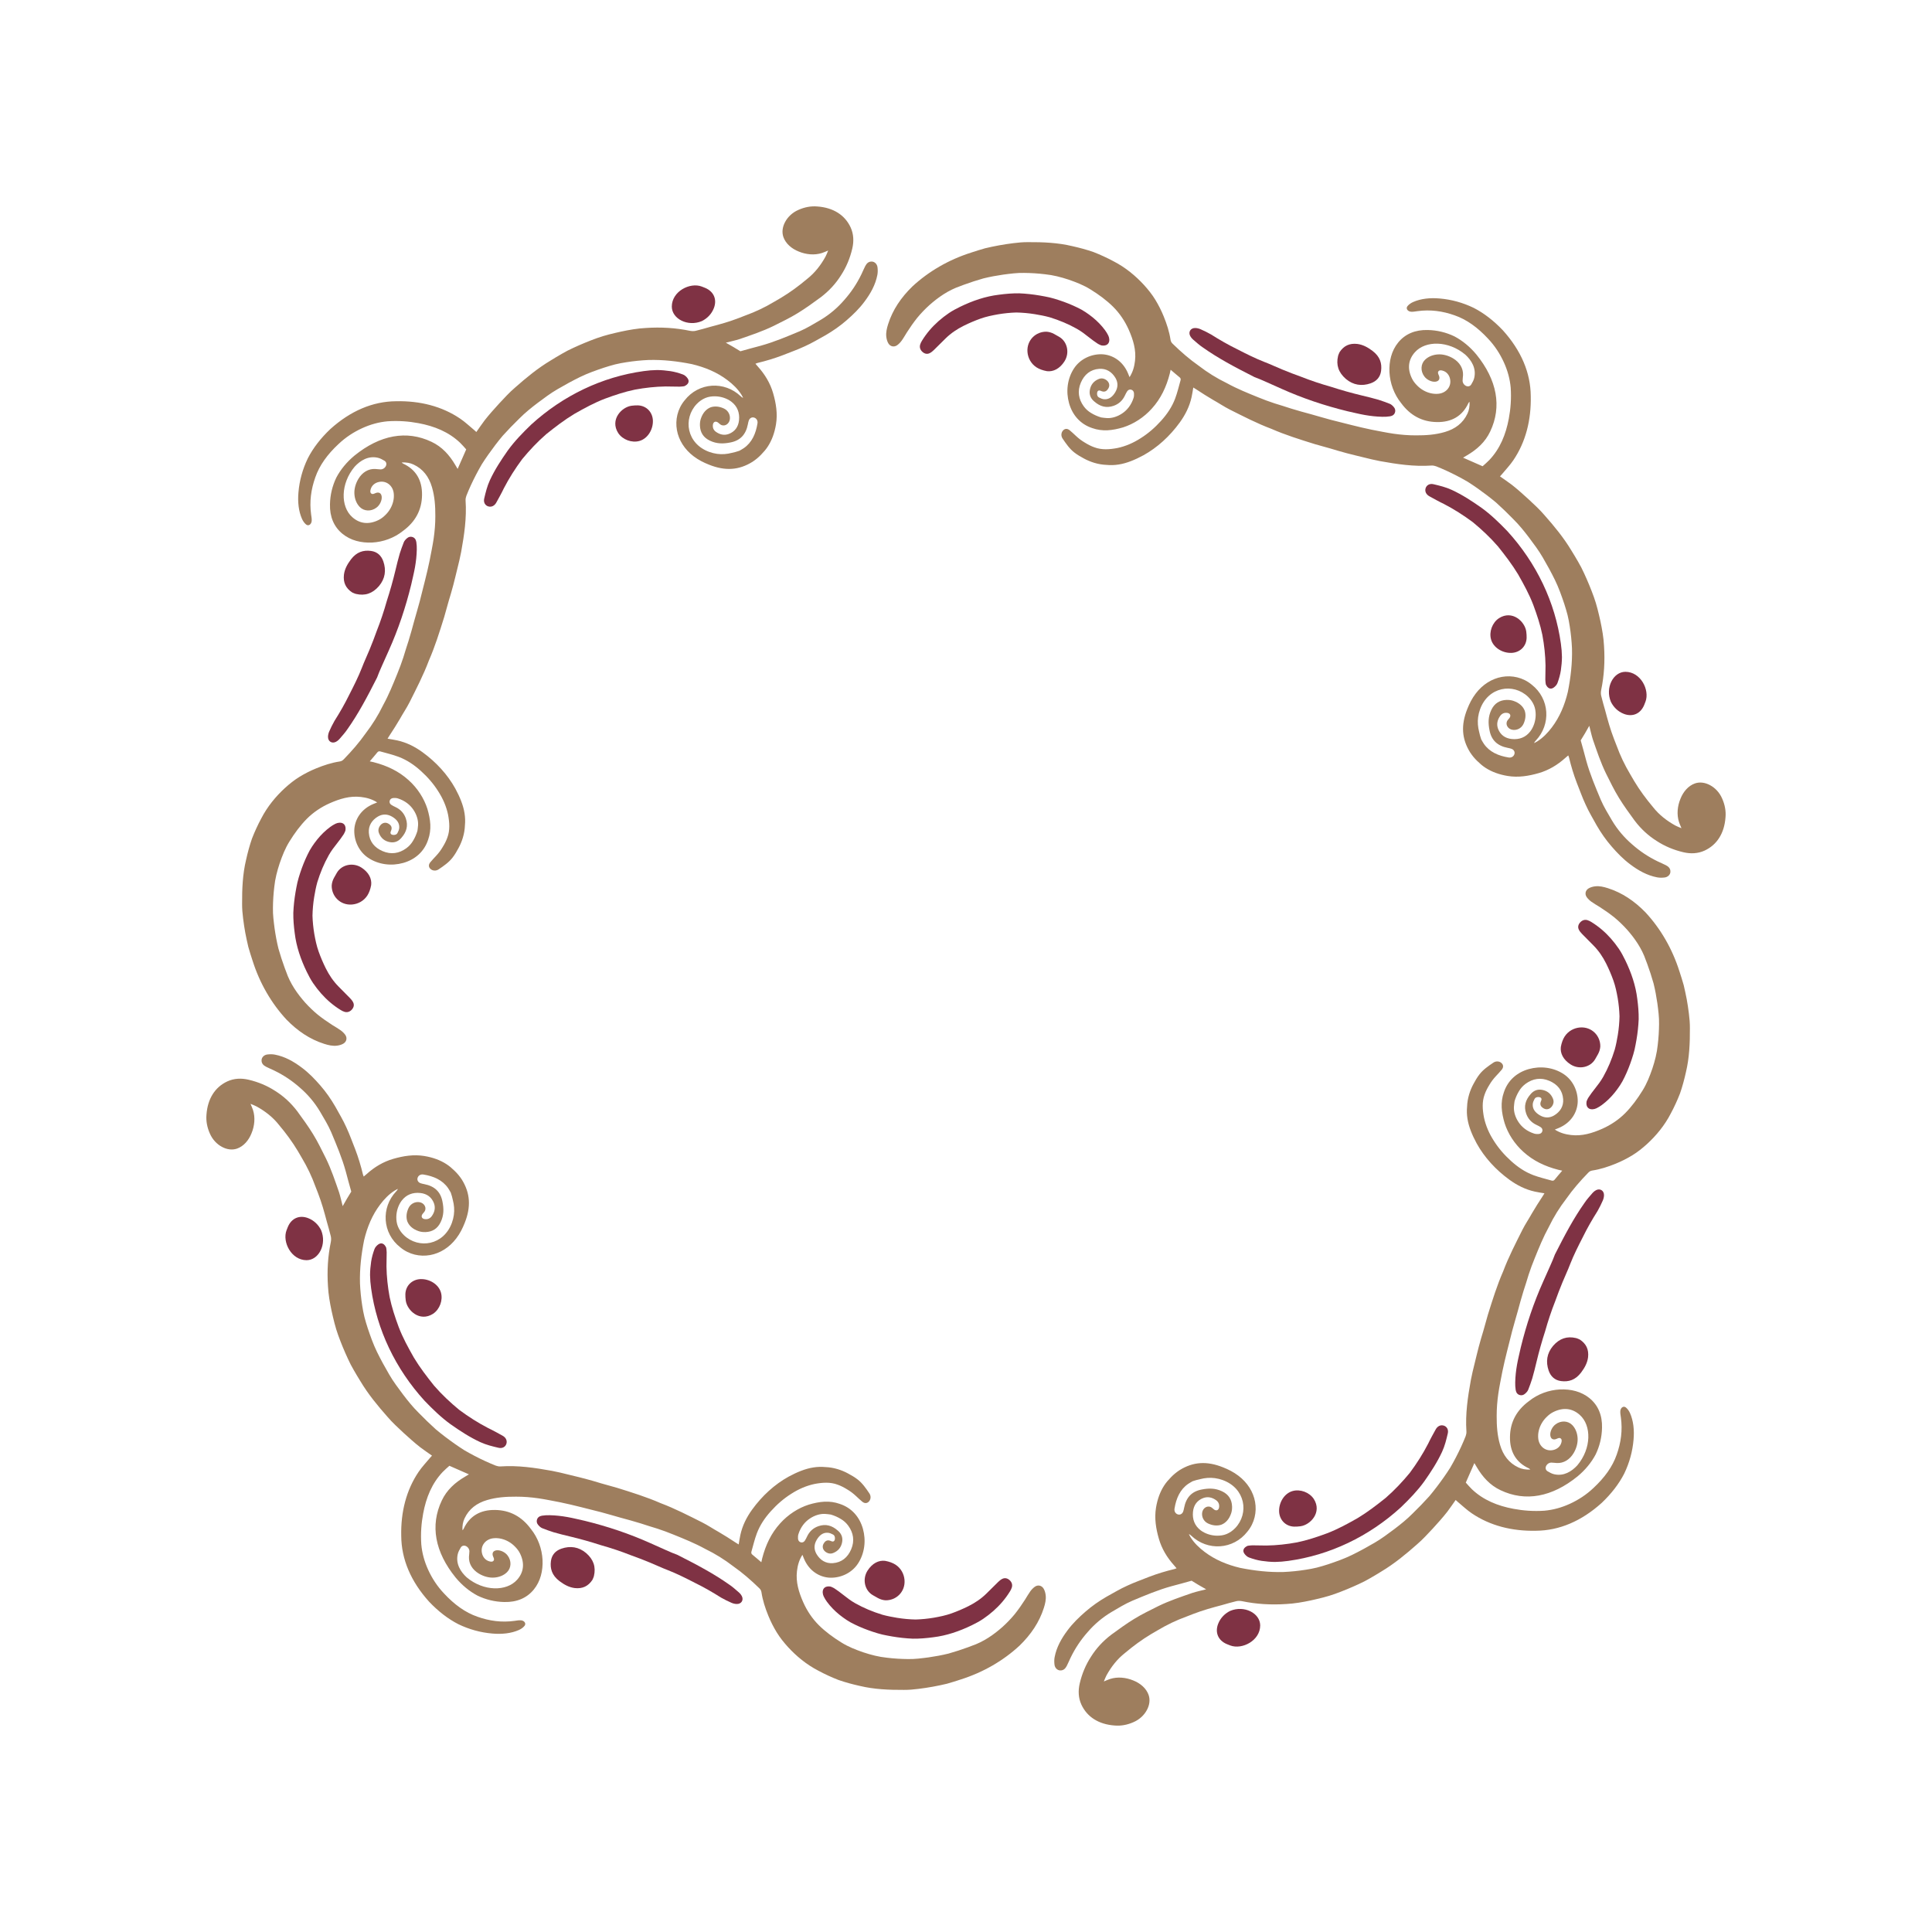 <?xml version="1.0" encoding="iso-8859-1"?>
<!-- Generator: Adobe Illustrator 21.1.0, SVG Export Plug-In . SVG Version: 6.00 Build 0)  -->
<svg version="1.1" id="Calque_1" xmlns="http://www.w3.org/2000/svg" xmlns:xlink="http://www.w3.org/1999/xlink" x="0px" y="0px"
	 width="432px" height="432px" viewBox="0 0 432 432" enable-background="new 0 0 432 432" xml:space="preserve">
<g>
	<path fill="#9E7E5E" d="M376.479,220.28c-0.293-1.035-0.611-2.058-0.948-3.069c-1.602-5.06-4.213-9.556-7.593-13.198
		c-2.461-2.529-5.228-4.408-8.431-5.42c-0.913-0.289-1.844-0.516-2.807-0.409c-0.499,0.055-1.031,0.198-1.463,0.449
		c-0.753,0.438-0.926,1.302-0.426,1.993c0.278,0.384,0.644,0.729,1.034,1.01c0.582,0.421,1.222,0.77,1.836,1.161
		c1.122,0.716,2.213,1.481,3.257,2.312c1.005,0.833,1.947,1.733,2.831,2.712c1.737,1.958,3.343,4.234,4.258,6.932l0.293,0.767
		c0.523,1.43,0.999,2.885,1.417,4.364c0.37,1.477,0.639,2.977,0.86,4.497c0.193,1.518,0.411,3.063,0.372,4.611
		c-0.013,1.549-0.109,3.113-0.299,4.685c-0.182,1.818-0.64,3.577-1.204,5.279c-0.587,1.698-1.229,3.349-2.188,4.885
		c-1.16,1.88-2.429,3.596-3.875,5.059c-1.453,1.462-3.21,2.64-5.131,3.495c-2.257,0.993-4.518,1.689-6.974,1.4
		c-1.252-0.146-2.457-0.462-3.637-1.218c0.337-0.137,0.586-0.239,0.836-0.34c2.757-1.138,4.199-3.473,4.285-5.869
		c0.059-2.408-1.071-4.807-3.095-6.167c-1.155-0.784-2.507-1.258-3.847-1.438c-1.341-0.181-2.701-0.076-3.992,0.283
		c-2.586,0.726-4.698,2.465-5.592,5.235c-0.378,1.065-0.527,2.195-0.476,3.356c0.058,1.162,0.312,2.353,0.657,3.508
		c0.739,2.32,2.189,4.608,4.185,6.401c2.215,2.021,4.876,3.268,7.811,4.018c0.27,0.061,0.539,0.121,0.884,0.199
		c-0.612,0.723-1.171,1.355-1.695,2.008c-0.197,0.246-0.426,0.275-0.682,0.203c-1.367-0.387-2.759-0.712-4.085-1.211
		c-1.859-0.7-3.481-1.81-4.936-3.121c-1.587-1.427-2.87-2.933-3.893-4.555c-1.058-1.634-1.813-3.368-2.21-5.227
		c-0.33-1.759-0.466-3.493,0.155-5.148c0.266-0.76,0.644-1.469,1.065-2.15c0.4-0.686,0.889-1.334,1.464-1.951
		c0.435-0.467,0.883-0.932,1.289-1.429c0.441-0.54,0.386-1.113-0.092-1.517c-0.468-0.397-1.192-0.452-1.769-0.064
		c-1.167,0.786-2.298,1.573-3.104,2.614c-0.548,0.691-0.952,1.423-1.357,2.165c-0.405,0.742-0.723,1.514-0.965,2.316
		c-0.277,0.919-0.428,1.832-0.462,2.746c-0.088,0.899-0.057,1.8,0.087,2.707c0.28,1.812,1.059,3.671,2.065,5.532
		c1.73,3.113,4.246,5.886,7.353,8.137c1.698,1.227,3.559,2.17,5.649,2.627c0.676,0.148,1.364,0.248,2.147,0.383
		c-0.175,0.282-0.317,0.51-0.459,0.739c-0.803,1.218-1.58,2.441-2.308,3.685c-0.698,1.257-1.517,2.46-2.168,3.746
		c-1.538,3.074-3.096,6.08-4.297,9.277c-1.362,3.107-2.388,6.404-3.431,9.747c-0.336,1.196-0.673,2.392-1.01,3.592
		c-0.364,1.18-0.709,2.374-1.031,3.585c-0.331,1.203-0.597,2.456-0.909,3.67c-0.313,1.213-0.596,2.447-0.843,3.705
		c-0.69,3.838-1.258,7.557-0.991,11.536c0.021,0.335-0.061,0.707-0.178,1.037c-0.635,1.602-1.365,3.173-2.17,4.72
		c-0.403,0.773-0.826,1.54-1.267,2.299c-0.464,0.736-0.954,1.457-1.456,2.175c-1.01,1.432-2.078,2.845-3.22,4.21
		c-1.186,1.315-2.43,2.601-3.722,3.857c-1.269,1.282-2.669,2.411-4.102,3.498c-1.444,1.072-2.876,2.164-4.439,3.066
		c-1.667,0.977-3.356,1.898-5.069,2.738c-1.716,0.836-3.532,1.474-5.327,2.076c-0.826,0.268-1.65,0.51-2.472,0.726
		c-0.823,0.213-1.675,0.348-2.505,0.487c-1.669,0.264-3.324,0.43-4.958,0.504c-3.296,0.096-6.574-0.296-9.705-0.922
		c-2.95-0.699-5.64-1.82-7.961-3.581c-1.209-0.912-2.302-1.95-3.138-3.269c-0.139-0.219-0.251-0.455-0.376-0.684
		c0.257,0.073,0.405,0.209,0.55,0.348c3.627,3.451,9.38,3.134,12.533-0.914c1.627-1.959,2.122-4.418,1.724-6.651
		c-0.398-2.245-1.713-4.333-3.727-5.855c-1.086-0.825-2.225-1.4-3.45-1.883c-3.624-1.451-6.695-1.236-9.699,0.631
		c-0.716,0.468-1.358,0.998-1.929,1.592c-0.573,0.588-1.099,1.179-1.54,1.873c-0.888,1.371-1.492,3.015-1.81,4.94
		c-0.385,2.361-0.018,4.653,0.64,6.937c0.644,2.248,1.854,4.233,3.394,5.94c0.173,0.203,0.348,0.408,0.565,0.663
		c-0.226,0.084-0.342,0.138-0.464,0.17c-1.922,0.461-3.801,1.026-5.649,1.732c-1.639,0.657-3.284,1.231-4.872,1.972
		c-1.597,0.706-3.126,1.639-4.673,2.487c-1.674,0.971-3.254,2.07-4.712,3.341c-1.458,1.268-2.819,2.573-4.011,4.178
		c-1.358,1.804-2.456,3.759-2.882,5.978c-0.107,0.556-0.1,1.144-0.032,1.7c0.09,0.73,0.635,1.248,1.239,1.282
		c0.8,0.044,1.21-0.45,1.507-1.019c0.311-0.595,0.555-1.214,0.847-1.813c1.041-2.152,2.311-4.033,3.822-5.739
		c1.504-1.747,3.26-3.251,5.322-4.483c1.518-0.885,3.035-1.829,4.654-2.523c2.881-1.205,5.74-2.417,8.747-3.247
		c1.494-0.377,2.968-0.809,4.52-1.234c0.477,0.291,1.014,0.618,1.549,0.944c0.529,0.302,1.056,0.604,1.706,0.976
		c-1.155,0.298-2.139,0.502-3.089,0.807c-2.566,0.89-5.12,1.738-7.581,2.935c-1.859,0.938-3.693,1.806-5.439,2.887
		c-1.75,1.071-3.431,2.298-5.098,3.516c-1.882,1.426-3.384,3.077-4.547,4.928c-1.17,1.803-2.006,3.783-2.518,5.972
		c-0.378,1.612-0.318,3.242,0.374,4.743c1.275,2.756,3.869,4.411,7.432,4.668c1.455,0.126,2.872-0.157,4.212-0.751
		c1.354-0.578,2.394-1.584,2.993-2.701c0.602-1.109,0.767-2.318,0.39-3.389c-0.52-1.473-1.849-2.615-3.443-3.239
		c-1.606-0.664-3.492-0.869-5.191-0.321c-0.41,0.131-0.8,0.319-1.376,0.551c0.24-0.551,0.381-0.977,0.599-1.371
		c1.058-1.909,2.382-3.627,4.133-5.002c1.858-1.562,3.778-2.978,5.797-4.188c1.016-0.585,2.032-1.204,3.078-1.771
		c1.047-0.563,2.122-1.076,3.232-1.538c2.092-0.816,4.154-1.667,6.296-2.298c1.065-0.331,2.153-0.602,3.231-0.898
		c1.07-0.317,2.152-0.609,3.243-0.883c0.412-0.103,0.888-0.082,1.303-0.002c3.217,0.669,6.447,0.855,9.844,0.635
		c1.884-0.096,3.705-0.419,5.535-0.807c1.819-0.406,3.676-0.834,5.445-1.477c1.77-0.641,3.529-1.368,5.269-2.174
		c0.878-0.39,1.728-0.837,2.558-1.325c0.836-0.478,1.667-0.975,2.492-1.49c2.889-1.729,5.482-3.864,7.974-6.07
		c1.266-1.079,2.389-2.324,3.525-3.534c1.118-1.232,2.231-2.454,3.25-3.762c0.638-0.842,1.224-1.717,1.865-2.624
		c0.186,0.168,0.329,0.308,0.483,0.436c1.036,0.86,2.013,1.797,3.132,2.553c4.081,2.763,8.979,4.008,14.337,3.891
		c5.221-0.033,10.196-2.159,14.715-6.24c2.108-2.005,3.822-4.186,5.028-6.548c1.155-2.402,1.858-4.942,2.082-7.574
		c0.188-2.103-0.015-4.194-0.791-5.944c-0.218-0.486-0.534-0.944-0.923-1.259c-0.525-0.423-1.189,0.022-1.247,0.812
		c-0.035,0.474,0.064,0.934,0.125,1.394c0.403,2.9,0.028,5.643-0.931,8.337c-0.937,2.71-2.734,5.165-5.181,7.443
		c-1.621,1.544-3.433,2.701-5.286,3.55c-1.853,0.849-3.762,1.374-5.714,1.547c-2.393,0.161-4.685-0.007-6.89-0.419
		c-3.583-0.667-6.765-1.968-9.3-4.377c-0.499-0.474-0.937-1.013-1.373-1.489c0.659-1.501,1.264-2.878,1.917-4.364
		c0.213,0.357,0.369,0.619,0.525,0.881c1.299,2.219,2.966,4.078,5.336,5.188c5.558,2.637,11.501,1.54,17.233-3.114
		c1.715-1.432,3.076-3.086,4.029-4.892c0.893-1.854,1.377-3.862,1.422-5.953c0.071-2.794-0.865-5.045-2.796-6.621
		c-1.824-1.49-4.178-2.068-6.638-1.953c-2.447,0.131-4.922,1.005-6.934,2.631c-2.735,2.021-4.171,4.677-4.214,7.964
		c-0.063,3.316,1.358,5.745,4.262,7.07c0.076,0.034,0.128,0.11,0.276,0.242c-1.037,0.051-1.875-0.106-2.638-0.461
		c-2.147-0.998-3.448-2.754-4.121-5.058c-0.623-2.11-0.764-4.253-0.754-6.48c-0.003-1.692,0.134-3.353,0.369-4.989
		c0.238-1.633,0.582-3.235,0.894-4.885c0.64-3.118,1.461-6.096,2.208-9.125c0.385-1.505,0.854-2.956,1.254-4.448
		c0.394-1.496,0.815-2.974,1.26-4.436c0.2-0.621,0.398-1.239,0.596-1.854c0.181-0.627,0.373-1.247,0.574-1.861
		c0.403-1.228,0.847-2.432,1.335-3.616c0.96-2.375,1.921-4.754,3.171-7.033c1.1-2.271,2.409-4.365,3.929-6.34
		c1.412-2.017,3.057-3.909,4.853-5.755c0.258-0.285,0.541-0.459,0.924-0.517c1.798-0.271,3.54-0.836,5.266-1.542
		c1.291-0.527,2.53-1.154,3.717-1.879c1.182-0.726,2.235-1.573,3.27-2.508c2.043-1.876,3.921-4.133,5.308-6.822
		c0.783-1.457,1.47-2.959,2.068-4.495c0.535-1.547,0.962-3.131,1.317-4.736c0.773-3.204,0.91-6.537,0.891-9.876
		c0.007-1.094-0.088-2.182-0.227-3.262c-0.131-1.079-0.295-2.147-0.487-3.205C376.945,222.359,376.727,221.314,376.479,220.28z
		 M344.325,249.39c-0.996-0.584-1.672-1.372-1.6-2.49c0.026-0.407,0.214-0.816,0.41-1.188c0.167-0.315,0.533-0.431,0.924-0.405
		c0.551,0.036,0.758,0.362,0.543,0.833c-0.349,0.765-0.168,1.287,0.584,1.712c0.626,0.354,1.349,0.178,1.815-0.449
		c0.39-0.539,0.502-1.128,0.24-1.747c-0.444-1.086-1.265-1.767-2.461-1.969c-1.11-0.188-1.954,0.258-2.572,1.017
		c-1.099,1.259-1.514,2.655-0.956,4.282c0.387,1.134,1.154,2.014,2.338,2.56c0.305,0.14,0.607,0.295,0.888,0.476
		c0.33,0.213,0.481,0.537,0.397,0.895c-0.094,0.393-0.419,0.618-0.834,0.645c-0.328,0.021-0.683,0.01-0.993-0.087
		c-1.61-0.507-2.753-1.451-3.472-2.524c-0.737-1.08-1.112-2.308-1.063-3.404c0.02-0.505,0.11-1.003,0.148-1.327
		c0.242-0.82,0.574-1.549,0.968-2.204c0.382-0.657,0.88-1.227,1.546-1.708c1.561-1.127,3.358-1.447,5.269-0.628
		c1.809,0.775,2.938,2.128,3.083,4.089c0.118,1.594-0.671,2.849-2.052,3.661C346.451,250.023,345.377,250.006,344.325,249.39z
		 M264.56,337.991c-0.212,0.551-0.718,0.797-1.214,0.627c-0.51-0.175-0.817-0.672-0.722-1.287c0.375-2.299,1.235-4.279,3.063-5.538
		c0.339-0.232,0.705-0.421,0.985-0.586c0.56-0.194,1.117-0.35,1.676-0.464c0.545-0.142,1.093-0.238,1.646-0.278
		c1.107-0.081,2.24,0.06,3.435,0.493c2.486,0.912,3.973,2.725,4.449,4.791c0.471,2.042-0.115,4.288-1.663,5.912
		c-0.587,0.617-1.25,1.059-1.939,1.351c-0.691,0.288-1.432,0.374-2.137,0.373c-1.419-0.016-2.746-0.503-3.663-1.199
		c-1.35-1.024-1.894-2.471-1.721-4.153c0.158-1.527,0.956-2.541,2.265-3.057c1.013-0.377,1.979-0.185,2.899,0.468
		c0.541,0.384,0.776,0.949,0.67,1.62c-0.102,0.644-0.629,0.84-1.145,0.451c-0.259-0.198-0.504-0.47-0.791-0.573
		c-0.811-0.291-1.662,0.3-1.833,1.207c-0.184,0.984,0.309,2.024,1.275,2.49c0.966,0.465,2.041,0.613,2.993,0.29
		c0.934-0.362,1.75-1.179,2.207-2.56c0.156-0.47,0.215-1,0.2-1.502c-0.048-1.583-0.8-2.724-2.225-3.4
		c-1.549-0.745-3.031-0.713-4.567-0.407c-2.181,0.41-3.486,1.729-3.938,4.119C264.714,337.455,264.654,337.731,264.56,337.991z
		 M344.734,318.242c0.307-0.533,0.693-1.024,1.144-1.446c0.436-0.434,0.926-0.806,1.475-1.074c2.245-1.106,4.268-0.803,5.887,0.654
		c2.636,2.337,2.65,7.484-0.551,11.281c-1.273,1.382-3.029,2.461-5.143,1.994c-0.545-0.116-1.038-0.395-1.504-0.673
		c-0.456-0.272-0.536-0.769-0.306-1.228c0.22-0.422,0.645-0.709,1.163-0.709c0.41,0.002,0.808,0.077,1.217,0.095
		c1.519,0.067,2.878-0.75,3.763-2.238c0.632-1.076,0.945-2.251,0.875-3.369c-0.072-1.121-0.476-2.145-1.189-2.883
		c-0.968-0.998-2.566-1.049-3.733-0.162c-0.751,0.54-1.269,1.62-1.182,2.46c0.084,0.81,0.66,1.128,1.457,0.767
		c0.307-0.139,0.6-0.278,0.867-0.071c0.29,0.225,0.245,0.569,0.15,0.927c-0.224,0.848-0.91,1.466-1.853,1.667
		c-1.657,0.354-3.104-0.793-3.311-2.53C343.821,320.538,344.12,319.307,344.734,318.242z"/>
	<path fill="#9E7E5E" d="M231.374,354.811c-0.383,0.278-0.729,0.644-1.01,1.034c-0.421,0.582-0.77,1.222-1.161,1.836
		c-0.716,1.122-1.481,2.213-2.312,3.257c-0.833,1.005-1.733,1.947-2.712,2.831c-1.958,1.737-4.234,3.343-6.932,4.258l-0.767,0.293
		c-1.43,0.523-2.885,0.999-4.364,1.417c-1.477,0.37-2.977,0.639-4.497,0.86c-1.518,0.193-3.063,0.411-4.611,0.372
		c-1.549-0.013-3.113-0.109-4.686-0.299c-1.818-0.182-3.577-0.64-5.279-1.204c-1.698-0.587-3.349-1.229-4.885-2.188
		c-1.879-1.16-3.596-2.429-5.059-3.875c-1.462-1.453-2.64-3.21-3.495-5.131c-0.993-2.257-1.69-4.517-1.4-6.974
		c0.146-1.251,0.462-2.457,1.218-3.637c0.137,0.337,0.239,0.586,0.34,0.836c1.138,2.757,3.473,4.199,5.869,4.285
		c2.408,0.059,4.807-1.071,6.167-3.095c0.784-1.155,1.258-2.507,1.438-3.847c0.181-1.341,0.076-2.701-0.283-3.992
		c-0.726-2.586-2.465-4.698-5.235-5.592c-1.065-0.378-2.195-0.527-3.356-0.476c-1.162,0.058-2.353,0.312-3.508,0.657
		c-2.32,0.739-4.608,2.189-6.401,4.185c-2.021,2.215-3.268,4.876-4.018,7.811c-0.061,0.27-0.121,0.539-0.199,0.884
		c-0.723-0.612-1.355-1.171-2.008-1.695c-0.246-0.197-0.275-0.426-0.203-0.682c0.387-1.367,0.712-2.759,1.211-4.085
		c0.7-1.859,1.81-3.481,3.121-4.936c1.427-1.587,2.933-2.87,4.555-3.893c1.634-1.058,3.368-1.813,5.227-2.21
		c1.759-0.33,3.493-0.466,5.148,0.155c0.76,0.266,1.469,0.644,2.15,1.065c0.686,0.401,1.334,0.889,1.951,1.464
		c0.467,0.435,0.932,0.883,1.429,1.289c0.54,0.441,1.113,0.386,1.517-0.092c0.397-0.468,0.452-1.192,0.064-1.769
		c-0.786-1.167-1.573-2.298-2.614-3.104c-0.691-0.548-1.423-0.952-2.165-1.357c-0.742-0.405-1.514-0.723-2.316-0.965
		c-0.919-0.277-1.832-0.428-2.746-0.462c-0.899-0.088-1.8-0.057-2.707,0.087c-1.812,0.28-3.671,1.059-5.532,2.065
		c-3.113,1.73-5.885,4.246-8.137,7.353c-1.227,1.698-2.17,3.559-2.627,5.649c-0.148,0.676-0.248,1.364-0.383,2.147
		c-0.282-0.175-0.51-0.317-0.739-0.459c-1.218-0.803-2.441-1.58-3.685-2.308c-1.257-0.698-2.46-1.517-3.746-2.168
		c-3.074-1.538-6.08-3.096-9.277-4.297c-3.107-1.362-6.404-2.388-9.747-3.431c-1.196-0.336-2.392-0.673-3.592-1.01
		c-1.18-0.364-2.374-0.709-3.585-1.031c-1.203-0.331-2.456-0.597-3.67-0.909c-1.213-0.313-2.447-0.596-3.705-0.843
		c-3.838-0.69-7.557-1.258-11.536-0.991c-0.335,0.021-0.707-0.061-1.037-0.178c-1.602-0.635-3.173-1.365-4.72-2.171
		c-0.773-0.403-1.54-0.826-2.299-1.267c-0.736-0.464-1.457-0.954-2.175-1.456c-1.432-1.01-2.845-2.078-4.21-3.22
		c-1.315-1.186-2.601-2.43-3.857-3.722c-1.282-1.269-2.411-2.669-3.498-4.102c-1.072-1.444-2.164-2.876-3.066-4.439
		c-0.977-1.667-1.898-3.356-2.739-5.069c-0.835-1.716-1.474-3.532-2.076-5.327c-0.268-0.826-0.51-1.65-0.726-2.472
		c-0.213-0.823-0.348-1.675-0.487-2.505c-0.264-1.669-0.43-3.324-0.504-4.958c-0.096-3.296,0.296-6.574,0.922-9.705
		c0.699-2.95,1.82-5.64,3.581-7.961c0.912-1.209,1.95-2.302,3.269-3.138c0.219-0.139,0.455-0.251,0.684-0.376
		c-0.073,0.257-0.209,0.405-0.348,0.55c-3.451,3.627-3.134,9.38,0.914,12.533c1.959,1.627,4.418,2.122,6.651,1.724
		c2.245-0.399,4.333-1.713,5.855-3.727c0.826-1.085,1.4-2.225,1.883-3.45c1.451-3.624,1.236-6.695-0.631-9.699
		c-0.468-0.716-0.998-1.358-1.592-1.929c-0.588-0.573-1.179-1.099-1.873-1.54c-1.371-0.888-3.015-1.492-4.94-1.81
		c-2.361-0.385-4.653-0.018-6.937,0.64c-2.248,0.644-4.233,1.854-5.94,3.394c-0.203,0.173-0.408,0.348-0.663,0.565
		c-0.084-0.226-0.138-0.342-0.17-0.464c-0.461-1.922-1.026-3.801-1.732-5.649c-0.657-1.639-1.231-3.284-1.972-4.872
		c-0.706-1.597-1.639-3.126-2.487-4.673c-0.971-1.674-2.07-3.254-3.341-4.712c-1.268-1.458-2.572-2.819-4.178-4.012
		c-1.804-1.358-3.759-2.456-5.978-2.882c-0.556-0.107-1.144-0.1-1.7-0.032c-0.73,0.09-1.248,0.635-1.282,1.239
		c-0.044,0.8,0.45,1.21,1.019,1.507c0.595,0.311,1.214,0.555,1.813,0.847c2.152,1.041,4.033,2.311,5.739,3.822
		c1.747,1.504,3.251,3.26,4.483,5.322c0.885,1.518,1.829,3.035,2.523,4.654c1.205,2.881,2.417,5.74,3.247,8.747
		c0.377,1.494,0.809,2.968,1.234,4.52c-0.291,0.477-0.618,1.014-0.944,1.549c-0.302,0.529-0.604,1.056-0.975,1.706
		c-0.298-1.155-0.502-2.139-0.807-3.089c-0.89-2.566-1.738-5.12-2.936-7.581c-0.938-1.859-1.805-3.693-2.887-5.439
		c-1.071-1.75-2.298-3.431-3.516-5.098c-1.426-1.882-3.077-3.384-4.928-4.547c-1.803-1.17-3.783-2.006-5.972-2.518
		c-1.612-0.378-3.242-0.318-4.743,0.374c-2.756,1.275-4.411,3.869-4.668,7.432c-0.126,1.455,0.157,2.872,0.751,4.212
		c0.578,1.354,1.584,2.394,2.701,2.993c1.109,0.602,2.318,0.767,3.389,0.39c1.473-0.52,2.615-1.849,3.239-3.443
		c0.664-1.606,0.869-3.492,0.321-5.191c-0.131-0.41-0.319-0.8-0.551-1.376c0.551,0.24,0.977,0.381,1.371,0.599
		c1.909,1.058,3.627,2.382,5.002,4.133c1.562,1.859,2.978,3.778,4.188,5.797c0.585,1.015,1.204,2.032,1.771,3.078
		c0.563,1.047,1.076,2.122,1.538,3.232c0.816,2.092,1.667,4.154,2.298,6.296c0.331,1.065,0.602,2.153,0.898,3.231
		c0.317,1.07,0.609,2.152,0.883,3.243c0.103,0.412,0.082,0.888,0.002,1.303c-0.669,3.217-0.855,6.447-0.635,9.844
		c0.096,1.884,0.419,3.705,0.807,5.535c0.406,1.819,0.834,3.676,1.477,5.445c0.641,1.77,1.368,3.529,2.174,5.269
		c0.39,0.878,0.837,1.728,1.325,2.558c0.478,0.836,0.975,1.667,1.49,2.492c1.729,2.889,3.864,5.482,6.07,7.974
		c1.079,1.266,2.324,2.389,3.534,3.525c1.232,1.118,2.454,2.231,3.762,3.25c0.842,0.638,1.717,1.224,2.624,1.865
		c-0.168,0.186-0.308,0.329-0.436,0.483c-0.86,1.036-1.797,2.013-2.553,3.132c-2.763,4.081-4.008,8.979-3.891,14.337
		c0.033,5.221,2.159,10.196,6.24,14.715c2.005,2.108,4.186,3.822,6.548,5.028c2.402,1.155,4.942,1.858,7.574,2.082
		c2.103,0.188,4.194-0.015,5.944-0.791c0.486-0.218,0.944-0.534,1.259-0.923c0.423-0.525-0.022-1.189-0.812-1.247
		c-0.474-0.035-0.934,0.064-1.394,0.125c-2.9,0.403-5.643,0.028-8.337-0.931c-2.71-0.937-5.165-2.734-7.442-5.181
		c-1.544-1.621-2.701-3.433-3.55-5.286c-0.849-1.853-1.374-3.762-1.547-5.714c-0.161-2.393,0.007-4.685,0.419-6.89
		c0.667-3.583,1.968-6.765,4.377-9.3c0.474-0.499,1.013-0.937,1.489-1.373c1.501,0.659,2.878,1.264,4.364,1.917
		c-0.357,0.213-0.619,0.369-0.881,0.525c-2.219,1.299-4.078,2.967-5.188,5.336c-2.637,5.558-1.539,11.501,3.114,17.233
		c1.432,1.715,3.086,3.076,4.892,4.029c1.854,0.893,3.862,1.377,5.953,1.422c2.794,0.071,5.045-0.865,6.621-2.796
		c1.49-1.824,2.068-4.178,1.953-6.638c-0.131-2.447-1.005-4.922-2.631-6.934c-2.021-2.735-4.676-4.171-7.964-4.214
		c-3.316-0.063-5.745,1.358-7.07,4.262c-0.034,0.075-0.11,0.128-0.242,0.276c-0.051-1.037,0.106-1.875,0.46-2.638
		c0.998-2.147,2.754-3.448,5.058-4.121c2.11-0.623,4.252-0.764,6.48-0.754c1.692-0.003,3.353,0.133,4.989,0.369
		c1.633,0.238,3.235,0.582,4.885,0.894c3.118,0.64,6.096,1.461,9.125,2.208c1.505,0.385,2.956,0.854,4.448,1.254
		c1.496,0.394,2.974,0.815,4.436,1.26c0.621,0.2,1.239,0.398,1.854,0.596c0.627,0.182,1.247,0.373,1.861,0.574
		c1.228,0.403,2.432,0.847,3.616,1.335c2.375,0.96,4.754,1.921,7.033,3.171c2.271,1.1,4.365,2.409,6.34,3.929
		c2.017,1.412,3.909,3.057,5.755,4.853c0.285,0.258,0.459,0.541,0.517,0.924c0.271,1.798,0.836,3.54,1.542,5.266
		c0.527,1.291,1.154,2.53,1.879,3.717c0.726,1.182,1.573,2.235,2.508,3.27c1.876,2.043,4.133,3.921,6.822,5.308
		c1.457,0.783,2.959,1.47,4.494,2.068c1.547,0.535,3.131,0.962,4.736,1.317c3.204,0.773,6.537,0.91,9.876,0.891
		c1.094,0.007,2.182-0.088,3.262-0.227c1.079-0.131,2.147-0.295,3.205-0.487c1.057-0.193,2.103-0.411,3.137-0.658
		c1.035-0.293,2.058-0.611,3.069-0.948c5.06-1.602,9.556-4.213,13.198-7.593c2.529-2.461,4.408-5.228,5.42-8.431
		c0.289-0.913,0.516-1.844,0.409-2.807c-0.055-0.499-0.198-1.031-0.449-1.463C232.93,354.484,232.066,354.31,231.374,354.811z
		 M178.525,343.048c0.507-1.61,1.451-2.753,2.524-3.472c1.08-0.737,2.308-1.112,3.404-1.063c0.505,0.02,1.003,0.11,1.327,0.148
		c0.82,0.242,1.549,0.574,2.204,0.968c0.657,0.382,1.227,0.88,1.708,1.546c1.127,1.561,1.447,3.358,0.628,5.269
		c-0.775,1.809-2.128,2.938-4.09,3.083c-1.594,0.118-2.849-0.671-3.661-2.052c-0.592-1.023-0.575-2.097,0.041-3.148
		c0.584-0.996,1.372-1.672,2.49-1.6c0.407,0.026,0.816,0.214,1.188,0.41c0.315,0.167,0.431,0.533,0.405,0.924
		c-0.036,0.551-0.362,0.758-0.833,0.543c-0.765-0.349-1.287-0.168-1.712,0.584c-0.354,0.626-0.178,1.349,0.449,1.815
		c0.539,0.39,1.128,0.502,1.746,0.24c1.086-0.444,1.767-1.265,1.969-2.461c0.188-1.11-0.258-1.954-1.017-2.572
		c-1.259-1.099-2.655-1.514-4.282-0.956c-1.135,0.387-2.014,1.154-2.56,2.338c-0.14,0.305-0.295,0.607-0.476,0.888
		c-0.213,0.33-0.537,0.481-0.895,0.396c-0.393-0.094-0.618-0.419-0.645-0.834C178.417,343.713,178.428,343.357,178.525,343.048z
		 M93.967,266.755c1.527,0.158,2.541,0.956,3.057,2.265c0.377,1.013,0.185,1.979-0.468,2.899c-0.384,0.541-0.949,0.776-1.62,0.67
		c-0.644-0.102-0.84-0.629-0.451-1.145c0.198-0.259,0.47-0.504,0.573-0.791c0.291-0.811-0.3-1.662-1.207-1.833
		c-0.984-0.184-2.024,0.309-2.49,1.275c-0.465,0.966-0.613,2.041-0.29,2.993c0.362,0.934,1.179,1.749,2.56,2.207
		c0.47,0.156,1,0.215,1.502,0.2c1.583-0.048,2.724-0.8,3.4-2.226c0.745-1.549,0.713-3.031,0.407-4.567
		c-0.41-2.181-1.729-3.486-4.119-3.938c-0.274-0.052-0.551-0.112-0.811-0.205c-0.551-0.212-0.797-0.718-0.627-1.214
		c0.175-0.51,0.672-0.817,1.287-0.722c2.299,0.375,4.279,1.235,5.538,3.063c0.232,0.339,0.421,0.705,0.586,0.985
		c0.194,0.56,0.35,1.117,0.464,1.675c0.142,0.545,0.238,1.093,0.278,1.646c0.081,1.107-0.06,2.24-0.493,3.435
		c-0.912,2.486-2.725,3.973-4.791,4.449c-2.042,0.471-4.288-0.115-5.912-1.663c-0.617-0.587-1.059-1.25-1.351-1.939
		c-0.288-0.691-0.374-1.432-0.373-2.137c0.016-1.419,0.503-2.746,1.199-3.663C90.838,267.126,92.285,266.582,93.967,266.755z
		 M104.249,345.736c0.422,0.22,0.709,0.645,0.709,1.163c-0.002,0.41-0.077,0.808-0.095,1.217c-0.067,1.519,0.75,2.878,2.238,3.763
		c1.077,0.632,2.251,0.945,3.369,0.875c1.121-0.072,2.145-0.476,2.883-1.189c0.998-0.968,1.049-2.566,0.162-3.733
		c-0.54-0.751-1.62-1.269-2.46-1.182c-0.81,0.084-1.128,0.66-0.767,1.457c0.139,0.307,0.278,0.6,0.071,0.867
		c-0.225,0.29-0.569,0.245-0.927,0.15c-0.848-0.224-1.466-0.91-1.667-1.853c-0.354-1.657,0.793-3.104,2.53-3.311
		c1.164-0.138,2.396,0.162,3.461,0.775c0.533,0.307,1.024,0.693,1.446,1.144c0.433,0.436,0.806,0.926,1.074,1.475
		c1.106,2.245,0.803,4.268-0.654,5.887c-2.337,2.636-7.484,2.65-11.281-0.551c-1.382-1.273-2.461-3.029-1.994-5.143
		c0.116-0.545,0.395-1.039,0.673-1.504C103.293,345.586,103.79,345.505,104.249,345.736z"/>
	<path fill="#9E7E5E" d="M55.521,211.72c0.293,1.035,0.611,2.058,0.948,3.069c1.602,5.06,4.213,9.556,7.593,13.198
		c2.461,2.529,5.228,4.408,8.431,5.42c0.913,0.289,1.844,0.516,2.807,0.409c0.499-0.055,1.031-0.198,1.463-0.449
		c0.753-0.438,0.926-1.302,0.426-1.993c-0.278-0.384-0.644-0.729-1.034-1.01c-0.582-0.421-1.222-0.77-1.836-1.161
		c-1.122-0.716-2.213-1.481-3.257-2.312c-1.005-0.833-1.947-1.733-2.831-2.712c-1.737-1.958-3.343-4.234-4.258-6.932l-0.293-0.767
		c-0.523-1.43-0.999-2.885-1.417-4.364c-0.37-1.477-0.639-2.977-0.86-4.497c-0.193-1.518-0.411-3.063-0.372-4.611
		c0.013-1.549,0.109-3.113,0.299-4.686c0.182-1.818,0.64-3.577,1.204-5.279c0.587-1.698,1.229-3.349,2.188-4.885
		c1.16-1.879,2.429-3.596,3.875-5.059c1.453-1.462,3.21-2.64,5.131-3.495c2.257-0.993,4.518-1.69,6.974-1.4
		c1.252,0.146,2.457,0.461,3.637,1.218c-0.337,0.137-0.586,0.238-0.836,0.34c-2.757,1.138-4.199,3.473-4.285,5.869
		c-0.059,2.408,1.071,4.807,3.095,6.167c1.155,0.784,2.507,1.258,3.847,1.439c1.341,0.181,2.701,0.076,3.992-0.283
		c2.586-0.726,4.698-2.465,5.593-5.235c0.378-1.065,0.527-2.195,0.476-3.356c-0.058-1.162-0.312-2.353-0.657-3.508
		c-0.739-2.32-2.189-4.608-4.185-6.401c-2.215-2.021-4.876-3.268-7.811-4.018c-0.27-0.061-0.539-0.121-0.884-0.199
		c0.612-0.723,1.171-1.355,1.695-2.008c0.197-0.246,0.426-0.275,0.682-0.203c1.367,0.387,2.759,0.712,4.085,1.211
		c1.859,0.7,3.481,1.81,4.936,3.121c1.587,1.427,2.87,2.933,3.893,4.555c1.058,1.634,1.813,3.368,2.21,5.227
		c0.33,1.759,0.466,3.493-0.155,5.147c-0.266,0.76-0.644,1.469-1.065,2.15c-0.4,0.686-0.889,1.334-1.464,1.951
		c-0.435,0.467-0.883,0.932-1.289,1.429c-0.441,0.54-0.386,1.113,0.092,1.517c0.468,0.397,1.192,0.452,1.769,0.064
		c1.167-0.786,2.298-1.573,3.104-2.614c0.548-0.691,0.952-1.423,1.357-2.165c0.405-0.742,0.723-1.514,0.965-2.316
		c0.277-0.919,0.428-1.832,0.462-2.746c0.088-0.899,0.057-1.8-0.087-2.707c-0.28-1.812-1.059-3.671-2.065-5.532
		c-1.73-3.113-4.246-5.886-7.353-8.137c-1.698-1.227-3.559-2.17-5.649-2.627c-0.676-0.148-1.364-0.248-2.147-0.383
		c0.175-0.282,0.317-0.51,0.459-0.739c0.803-1.218,1.58-2.441,2.308-3.685c0.698-1.257,1.517-2.46,2.168-3.746
		c1.538-3.074,3.096-6.08,4.297-9.277c1.362-3.107,2.388-6.404,3.431-9.747c0.336-1.196,0.673-2.392,1.01-3.592
		c0.364-1.18,0.709-2.374,1.031-3.585c0.331-1.203,0.597-2.456,0.909-3.67c0.313-1.213,0.596-2.447,0.843-3.705
		c0.69-3.838,1.258-7.557,0.991-11.536c-0.021-0.335,0.061-0.707,0.178-1.037c0.635-1.602,1.365-3.173,2.17-4.72
		c0.403-0.773,0.826-1.54,1.267-2.299c0.464-0.736,0.954-1.457,1.456-2.175c1.01-1.432,2.078-2.845,3.22-4.21
		c1.186-1.315,2.43-2.601,3.722-3.857c1.269-1.282,2.669-2.411,4.102-3.498c1.444-1.072,2.876-2.164,4.439-3.066
		c1.667-0.977,3.356-1.898,5.069-2.739c1.716-0.835,3.532-1.474,5.327-2.076c0.826-0.268,1.65-0.51,2.472-0.726
		c0.823-0.213,1.675-0.348,2.505-0.487c1.669-0.264,3.324-0.43,4.958-0.504c3.296-0.096,6.574,0.296,9.705,0.922
		c2.95,0.699,5.64,1.82,7.961,3.581c1.209,0.912,2.302,1.95,3.138,3.269c0.139,0.219,0.251,0.455,0.376,0.684
		c-0.257-0.073-0.405-0.209-0.55-0.348c-3.627-3.451-9.38-3.134-12.533,0.914c-1.627,1.959-2.122,4.418-1.724,6.651
		c0.398,2.245,1.713,4.333,3.727,5.855c1.086,0.825,2.225,1.4,3.45,1.883c3.624,1.451,6.695,1.236,9.699-0.631
		c0.716-0.468,1.358-0.998,1.929-1.592c0.573-0.588,1.099-1.179,1.54-1.873c0.888-1.371,1.492-3.015,1.81-4.94
		c0.385-2.362,0.018-4.653-0.64-6.937c-0.644-2.248-1.854-4.233-3.394-5.94c-0.173-0.203-0.348-0.408-0.565-0.663
		c0.226-0.084,0.342-0.138,0.464-0.17c1.922-0.461,3.801-1.026,5.649-1.732c1.639-0.657,3.284-1.231,4.872-1.972
		c1.597-0.706,3.126-1.639,4.673-2.487c1.674-0.971,3.254-2.07,4.712-3.341c1.458-1.268,2.819-2.572,4.011-4.178
		c1.358-1.804,2.456-3.759,2.882-5.978c0.107-0.556,0.1-1.144,0.032-1.7c-0.09-0.731-0.635-1.248-1.239-1.282
		c-0.8-0.044-1.21,0.45-1.507,1.019c-0.311,0.595-0.555,1.214-0.847,1.813c-1.041,2.152-2.311,4.033-3.822,5.739
		c-1.504,1.747-3.26,3.251-5.322,4.483c-1.518,0.885-3.035,1.829-4.654,2.523c-2.881,1.205-5.74,2.417-8.747,3.247
		c-1.494,0.377-2.968,0.809-4.52,1.234c-0.477-0.291-1.014-0.618-1.549-0.944c-0.529-0.302-1.056-0.604-1.706-0.975
		c1.155-0.298,2.139-0.502,3.089-0.807c2.566-0.89,5.12-1.738,7.581-2.936c1.859-0.938,3.693-1.805,5.439-2.887
		c1.75-1.071,3.431-2.298,5.098-3.516c1.882-1.426,3.384-3.077,4.547-4.928c1.17-1.803,2.006-3.783,2.518-5.972
		c0.378-1.612,0.318-3.242-0.374-4.743c-1.275-2.756-3.869-4.411-7.432-4.668c-1.455-0.126-2.872,0.157-4.212,0.751
		c-1.354,0.578-2.394,1.584-2.993,2.701c-0.602,1.109-0.767,2.318-0.39,3.389c0.52,1.473,1.849,2.615,3.443,3.239
		c1.606,0.664,3.492,0.869,5.191,0.321c0.41-0.131,0.8-0.319,1.376-0.551c-0.24,0.551-0.381,0.977-0.599,1.371
		c-1.058,1.909-2.382,3.627-4.133,5.002c-1.859,1.562-3.778,2.978-5.797,4.188c-1.016,0.585-2.032,1.204-3.078,1.771
		c-1.047,0.563-2.122,1.076-3.232,1.538c-2.092,0.816-4.154,1.667-6.296,2.298c-1.065,0.331-2.153,0.602-3.231,0.898
		c-1.07,0.317-2.152,0.609-3.243,0.883c-0.412,0.103-0.888,0.082-1.303,0.002c-3.217-0.669-6.447-0.855-9.844-0.635
		c-1.884,0.096-3.705,0.419-5.535,0.807c-1.819,0.407-3.676,0.834-5.445,1.477c-1.77,0.64-3.529,1.368-5.269,2.174
		c-0.878,0.391-1.728,0.837-2.558,1.325c-0.836,0.478-1.667,0.975-2.492,1.49c-2.889,1.729-5.482,3.864-7.974,6.07
		c-1.266,1.079-2.389,2.324-3.525,3.534c-1.118,1.232-2.231,2.454-3.25,3.762c-0.638,0.842-1.224,1.717-1.865,2.624
		c-0.186-0.168-0.329-0.308-0.483-0.436c-1.036-0.86-2.013-1.797-3.132-2.553c-4.081-2.763-8.979-4.008-14.337-3.891
		c-5.221,0.033-10.196,2.159-14.715,6.24c-2.108,2.005-3.822,4.186-5.028,6.548c-1.155,2.402-1.858,4.942-2.082,7.574
		c-0.188,2.103,0.015,4.194,0.791,5.944c0.218,0.486,0.534,0.944,0.923,1.259c0.525,0.423,1.189-0.022,1.247-0.812
		c0.035-0.474-0.064-0.934-0.125-1.394c-0.403-2.9-0.028-5.643,0.931-8.337c0.937-2.71,2.734-5.165,5.181-7.442
		c1.621-1.544,3.433-2.701,5.286-3.55c1.853-0.849,3.762-1.374,5.714-1.547c2.393-0.16,4.685,0.007,6.89,0.419
		c3.583,0.667,6.765,1.968,9.3,4.377c0.499,0.474,0.937,1.013,1.373,1.489c-0.659,1.501-1.264,2.878-1.917,4.364
		c-0.213-0.357-0.369-0.619-0.525-0.881c-1.299-2.219-2.966-4.078-5.336-5.188c-5.558-2.637-11.501-1.54-17.233,3.114
		c-1.715,1.432-3.076,3.086-4.029,4.892c-0.893,1.853-1.377,3.862-1.422,5.953c-0.071,2.794,0.865,5.045,2.796,6.621
		c1.824,1.49,4.178,2.068,6.638,1.953c2.447-0.13,4.922-1.005,6.934-2.631c2.735-2.021,4.171-4.676,4.214-7.964
		c0.063-3.316-1.358-5.745-4.262-7.07c-0.076-0.034-0.128-0.11-0.276-0.242c1.037-0.051,1.875,0.106,2.638,0.461
		c2.147,0.998,3.448,2.754,4.121,5.058c0.623,2.11,0.764,4.252,0.754,6.48c0.003,1.692-0.133,3.353-0.369,4.989
		c-0.238,1.633-0.582,3.235-0.894,4.885c-0.64,3.118-1.461,6.096-2.208,9.125c-0.385,1.505-0.854,2.956-1.254,4.448
		c-0.394,1.496-0.815,2.974-1.26,4.436c-0.2,0.621-0.398,1.239-0.596,1.854c-0.181,0.627-0.373,1.247-0.574,1.861
		c-0.403,1.228-0.847,2.432-1.335,3.616c-0.96,2.375-1.921,4.754-3.171,7.033c-1.1,2.271-2.409,4.365-3.929,6.34
		c-1.412,2.017-3.057,3.909-4.853,5.755c-0.258,0.285-0.541,0.459-0.924,0.517c-1.798,0.271-3.54,0.836-5.266,1.542
		c-1.291,0.528-2.53,1.154-3.717,1.879c-1.182,0.726-2.235,1.573-3.27,2.508c-2.043,1.876-3.921,4.133-5.308,6.822
		c-0.783,1.457-1.47,2.959-2.068,4.494c-0.535,1.547-0.962,3.131-1.317,4.736c-0.773,3.204-0.91,6.537-0.891,9.876
		c-0.007,1.094,0.088,2.182,0.227,3.262c0.131,1.079,0.295,2.147,0.487,3.205C55.055,209.641,55.273,210.686,55.521,211.72z
		 M87.675,182.61c0.996,0.583,1.672,1.372,1.6,2.49c-0.026,0.407-0.214,0.816-0.41,1.188c-0.167,0.315-0.533,0.431-0.924,0.405
		c-0.551-0.036-0.758-0.362-0.543-0.833c0.349-0.765,0.168-1.287-0.584-1.712c-0.626-0.354-1.349-0.178-1.815,0.449
		c-0.39,0.539-0.502,1.128-0.24,1.746c0.444,1.086,1.265,1.767,2.461,1.969c1.11,0.188,1.954-0.258,2.572-1.017
		c1.099-1.259,1.514-2.655,0.956-4.282c-0.387-1.135-1.154-2.014-2.338-2.56c-0.305-0.14-0.607-0.295-0.888-0.476
		c-0.33-0.213-0.481-0.537-0.397-0.895c0.094-0.393,0.419-0.618,0.834-0.645c0.328-0.021,0.683-0.01,0.993,0.087
		c1.61,0.507,2.753,1.451,3.472,2.524c0.737,1.08,1.112,2.308,1.063,3.404c-0.02,0.505-0.11,1.003-0.148,1.327
		c-0.242,0.82-0.574,1.549-0.968,2.204c-0.382,0.657-0.88,1.227-1.546,1.708c-1.561,1.127-3.358,1.447-5.269,0.628
		c-1.809-0.775-2.938-2.128-3.083-4.09c-0.118-1.594,0.671-2.849,2.052-3.661C85.549,181.977,86.623,181.994,87.675,182.61z
		 M167.44,94.009c0.212-0.551,0.718-0.797,1.214-0.627c0.51,0.175,0.817,0.672,0.722,1.287c-0.375,2.299-1.235,4.279-3.063,5.538
		c-0.339,0.232-0.705,0.421-0.985,0.586c-0.56,0.194-1.117,0.35-1.675,0.464c-0.545,0.142-1.093,0.238-1.646,0.278
		c-1.107,0.081-2.24-0.06-3.435-0.493c-2.486-0.912-3.973-2.725-4.449-4.791c-0.471-2.042,0.115-4.288,1.663-5.912
		c0.587-0.617,1.25-1.059,1.939-1.351c0.691-0.288,1.432-0.374,2.137-0.373c1.419,0.016,2.746,0.503,3.663,1.199
		c1.35,1.024,1.894,2.471,1.721,4.153c-0.158,1.527-0.956,2.541-2.265,3.057c-1.013,0.377-1.979,0.185-2.899-0.468
		c-0.541-0.384-0.776-0.949-0.67-1.62c0.102-0.644,0.629-0.84,1.145-0.451c0.259,0.198,0.504,0.47,0.791,0.573
		c0.811,0.291,1.662-0.3,1.833-1.207c0.184-0.984-0.309-2.024-1.275-2.49c-0.966-0.465-2.041-0.613-2.993-0.29
		c-0.934,0.362-1.749,1.179-2.207,2.56c-0.156,0.47-0.215,1-0.2,1.502c0.048,1.583,0.8,2.724,2.226,3.4
		c1.549,0.745,3.031,0.713,4.567,0.407c2.181-0.41,3.486-1.729,3.938-4.119C167.286,94.545,167.346,94.269,167.44,94.009z
		 M87.266,113.758c-0.307,0.533-0.693,1.024-1.144,1.446c-0.436,0.433-0.926,0.806-1.475,1.074
		c-2.245,1.106-4.268,0.803-5.887-0.654c-2.636-2.337-2.65-7.484,0.551-11.281c1.273-1.382,3.029-2.461,5.143-1.994
		c0.545,0.116,1.038,0.395,1.504,0.673c0.456,0.272,0.536,0.769,0.306,1.228c-0.22,0.422-0.645,0.709-1.163,0.709
		c-0.41-0.002-0.808-0.077-1.217-0.095c-1.519-0.067-2.878,0.75-3.763,2.238c-0.632,1.076-0.945,2.251-0.875,3.369
		c0.072,1.121,0.476,2.145,1.189,2.883c0.968,0.998,2.566,1.049,3.733,0.162c0.751-0.54,1.269-1.62,1.182-2.46
		c-0.084-0.81-0.66-1.128-1.457-0.767c-0.307,0.139-0.6,0.278-0.867,0.071c-0.29-0.225-0.245-0.569-0.15-0.927
		c0.224-0.848,0.911-1.466,1.853-1.667c1.657-0.354,3.104,0.793,3.311,2.53C88.179,111.462,87.88,112.693,87.266,113.758z"/>
	<path fill="#9E7E5E" d="M385.079,178.561c-0.578-1.354-1.584-2.394-2.701-2.993c-1.109-0.602-2.318-0.767-3.389-0.39
		c-1.473,0.52-2.615,1.849-3.239,3.443c-0.664,1.606-0.869,3.492-0.321,5.191c0.131,0.41,0.319,0.8,0.551,1.376
		c-0.551-0.24-0.977-0.381-1.371-0.599c-1.909-1.058-3.627-2.382-5.002-4.133c-1.562-1.858-2.978-3.778-4.188-5.797
		c-0.585-1.016-1.204-2.032-1.771-3.078c-0.563-1.047-1.076-2.122-1.538-3.232c-0.816-2.092-1.667-4.154-2.298-6.296
		c-0.331-1.065-0.602-2.153-0.898-3.231c-0.317-1.07-0.609-2.152-0.883-3.243c-0.103-0.412-0.082-0.888-0.002-1.303
		c0.669-3.217,0.855-6.447,0.635-9.844c-0.096-1.884-0.419-3.705-0.807-5.535c-0.406-1.819-0.834-3.676-1.477-5.445
		c-0.641-1.77-1.368-3.529-2.174-5.269c-0.39-0.878-0.837-1.728-1.325-2.558c-0.478-0.836-0.975-1.667-1.49-2.492
		c-1.729-2.889-3.864-5.482-6.07-7.974c-1.079-1.266-2.324-2.389-3.534-3.525c-1.232-1.118-2.454-2.231-3.762-3.25
		c-0.842-0.639-1.717-1.224-2.624-1.865c0.168-0.186,0.308-0.329,0.436-0.483c0.86-1.036,1.797-2.013,2.553-3.132
		c2.763-4.081,4.008-8.979,3.891-14.337c-0.033-5.221-2.159-10.196-6.24-14.715c-2.005-2.108-4.186-3.822-6.548-5.028
		c-2.402-1.155-4.942-1.858-7.574-2.082c-2.103-0.188-4.194,0.015-5.944,0.791c-0.486,0.218-0.944,0.534-1.259,0.923
		c-0.423,0.525,0.022,1.189,0.812,1.247c0.473,0.035,0.934-0.064,1.394-0.125c2.9-0.403,5.643-0.028,8.337,0.931
		c2.71,0.937,5.165,2.734,7.442,5.181c1.544,1.621,2.701,3.433,3.55,5.286c0.849,1.853,1.374,3.762,1.547,5.714
		c0.161,2.393-0.007,4.685-0.419,6.89c-0.667,3.583-1.968,6.765-4.377,9.3c-0.474,0.499-1.013,0.937-1.489,1.373
		c-1.501-0.659-2.878-1.264-4.364-1.917c0.357-0.213,0.619-0.369,0.881-0.525c2.219-1.299,4.078-2.966,5.188-5.336
		c2.637-5.558,1.539-11.501-3.114-17.233c-1.432-1.715-3.086-3.076-4.892-4.029c-1.854-0.893-3.862-1.377-5.953-1.422
		c-2.794-0.071-5.045,0.865-6.621,2.796c-1.49,1.824-2.068,4.178-1.953,6.638c0.131,2.447,1.005,4.922,2.631,6.934
		c2.021,2.735,4.676,4.171,7.964,4.214c3.316,0.063,5.745-1.358,7.07-4.261c0.034-0.075,0.11-0.128,0.242-0.276
		c0.051,1.037-0.106,1.875-0.46,2.638c-0.998,2.147-2.754,3.448-5.058,4.121c-2.11,0.623-4.253,0.764-6.48,0.754
		c-1.692,0.003-3.353-0.133-4.989-0.369c-1.633-0.238-3.235-0.582-4.885-0.894c-3.118-0.64-6.096-1.461-9.125-2.208
		c-1.505-0.385-2.956-0.854-4.448-1.254c-1.496-0.394-2.974-0.815-4.436-1.26c-0.621-0.2-1.239-0.398-1.854-0.596
		c-0.626-0.181-1.247-0.373-1.861-0.574c-1.228-0.403-2.432-0.847-3.616-1.335c-2.375-0.96-4.754-1.921-7.033-3.171
		c-2.271-1.1-4.365-2.409-6.34-3.929c-2.017-1.412-3.909-3.057-5.755-4.853c-0.285-0.258-0.459-0.541-0.517-0.924
		c-0.271-1.798-0.836-3.54-1.542-5.266c-0.527-1.291-1.154-2.53-1.879-3.717c-0.726-1.182-1.573-2.235-2.508-3.27
		c-1.876-2.043-4.133-3.921-6.822-5.308c-1.457-0.783-2.959-1.47-4.494-2.068c-1.547-0.535-3.131-0.962-4.736-1.317
		c-3.204-0.773-6.537-0.91-9.876-0.891c-1.094-0.007-2.182,0.088-3.262,0.227c-1.079,0.131-2.147,0.295-3.205,0.487
		c-1.057,0.193-2.103,0.411-3.137,0.658c-1.035,0.293-2.058,0.611-3.069,0.948c-5.06,1.602-9.556,4.213-13.198,7.593
		c-2.529,2.461-4.408,5.228-5.42,8.431c-0.289,0.913-0.516,1.844-0.409,2.807c0.055,0.498,0.198,1.031,0.449,1.463
		c0.438,0.753,1.302,0.926,1.993,0.426c0.383-0.277,0.729-0.644,1.01-1.034c0.421-0.582,0.77-1.222,1.161-1.836
		c0.716-1.122,1.481-2.213,2.312-3.257c0.833-1.005,1.733-1.947,2.712-2.831c1.958-1.737,4.234-3.343,6.932-4.258l0.767-0.293
		c1.43-0.523,2.885-0.999,4.364-1.417c1.477-0.37,2.977-0.639,4.497-0.86c1.518-0.193,3.063-0.411,4.611-0.372
		c1.549,0.013,3.113,0.109,4.686,0.299c1.818,0.182,3.577,0.64,5.279,1.204c1.698,0.587,3.349,1.229,4.885,2.188
		c1.879,1.16,3.596,2.429,5.059,3.875c1.462,1.453,2.64,3.21,3.495,5.131c0.993,2.257,1.69,4.518,1.4,6.974
		c-0.146,1.252-0.462,2.457-1.218,3.637c-0.137-0.337-0.238-0.586-0.34-0.836c-1.138-2.757-3.473-4.199-5.869-4.285
		c-2.408-0.059-4.807,1.071-6.167,3.095c-0.784,1.155-1.258,2.507-1.438,3.847c-0.181,1.341-0.076,2.701,0.283,3.992
		c0.726,2.586,2.465,4.698,5.235,5.592c1.065,0.378,2.195,0.527,3.356,0.476c1.162-0.058,2.353-0.312,3.508-0.657
		c2.32-0.739,4.608-2.189,6.401-4.185c2.021-2.215,3.268-4.876,4.018-7.811c0.061-0.27,0.121-0.539,0.199-0.884
		c0.723,0.612,1.355,1.171,2.008,1.695c0.246,0.197,0.275,0.426,0.203,0.682c-0.387,1.367-0.712,2.759-1.211,4.085
		c-0.7,1.859-1.81,3.481-3.121,4.936c-1.427,1.587-2.933,2.87-4.555,3.893c-1.634,1.058-3.368,1.813-5.227,2.21
		c-1.759,0.33-3.493,0.466-5.148-0.155c-0.76-0.266-1.469-0.644-2.15-1.065c-0.686-0.4-1.334-0.889-1.951-1.464
		c-0.467-0.435-0.932-0.883-1.429-1.289c-0.54-0.441-1.113-0.386-1.517,0.092c-0.397,0.468-0.452,1.192-0.064,1.769
		c0.786,1.167,1.573,2.298,2.614,3.104c0.691,0.548,1.423,0.952,2.165,1.357c0.742,0.405,1.514,0.723,2.316,0.965
		c0.919,0.277,1.832,0.428,2.746,0.462c0.899,0.088,1.8,0.057,2.707-0.087c1.812-0.279,3.671-1.059,5.532-2.065
		c3.113-1.73,5.885-4.246,8.137-7.353c1.227-1.698,2.17-3.559,2.627-5.649c0.148-0.676,0.248-1.364,0.383-2.147
		c0.282,0.175,0.51,0.317,0.739,0.459c1.218,0.803,2.441,1.58,3.685,2.308c1.257,0.698,2.46,1.517,3.746,2.168
		c3.074,1.538,6.08,3.096,9.277,4.297c3.107,1.362,6.404,2.388,9.747,3.43c1.196,0.336,2.392,0.673,3.592,1.01
		c1.18,0.364,2.374,0.709,3.585,1.031c1.203,0.331,2.456,0.597,3.67,0.909c1.213,0.313,2.447,0.596,3.705,0.843
		c3.838,0.69,7.557,1.258,11.536,0.991c0.335-0.021,0.707,0.061,1.037,0.178c1.602,0.635,3.173,1.365,4.72,2.17
		c0.773,0.403,1.54,0.826,2.299,1.267c0.736,0.464,1.457,0.954,2.175,1.456c1.432,1.009,2.845,2.078,4.21,3.22
		c1.315,1.186,2.601,2.43,3.857,3.722c1.282,1.269,2.411,2.669,3.498,4.102c1.072,1.444,2.164,2.876,3.066,4.439
		c0.977,1.667,1.898,3.356,2.739,5.069c0.835,1.716,1.474,3.532,2.076,5.327c0.268,0.826,0.51,1.65,0.726,2.472
		c0.213,0.823,0.348,1.675,0.487,2.505c0.264,1.669,0.43,3.324,0.504,4.958c0.096,3.296-0.296,6.574-0.922,9.705
		c-0.699,2.95-1.82,5.64-3.581,7.961c-0.912,1.209-1.95,2.302-3.269,3.138c-0.219,0.139-0.455,0.251-0.684,0.376
		c0.073-0.257,0.209-0.405,0.348-0.55c3.451-3.627,3.134-9.38-0.914-12.533c-1.959-1.627-4.418-2.122-6.651-1.724
		c-2.245,0.399-4.333,1.713-5.855,3.727c-0.826,1.086-1.4,2.225-1.883,3.45c-1.451,3.624-1.236,6.695,0.631,9.699
		c0.468,0.716,0.998,1.358,1.592,1.929c0.588,0.573,1.179,1.099,1.873,1.54c1.371,0.888,3.015,1.492,4.94,1.811
		c2.361,0.385,4.653,0.018,6.937-0.64c2.248-0.644,4.233-1.854,5.94-3.394c0.203-0.173,0.408-0.348,0.663-0.565
		c0.084,0.226,0.138,0.342,0.17,0.464c0.461,1.922,1.026,3.801,1.732,5.649c0.657,1.639,1.231,3.284,1.972,4.872
		c0.706,1.597,1.639,3.126,2.487,4.673c0.971,1.674,2.07,3.254,3.341,4.712c1.268,1.458,2.573,2.819,4.178,4.011
		c1.804,1.358,3.759,2.456,5.978,2.882c0.556,0.107,1.144,0.1,1.7,0.032c0.73-0.09,1.248-0.635,1.282-1.239
		c0.044-0.8-0.45-1.21-1.019-1.507c-0.595-0.311-1.214-0.555-1.813-0.847c-2.152-1.041-4.033-2.311-5.739-3.822
		c-1.747-1.504-3.251-3.26-4.483-5.322c-0.885-1.518-1.829-3.035-2.523-4.654c-1.205-2.881-2.417-5.74-3.247-8.747
		c-0.377-1.494-0.809-2.968-1.234-4.52c0.291-0.477,0.618-1.014,0.944-1.549c0.302-0.529,0.604-1.056,0.975-1.706
		c0.298,1.155,0.502,2.139,0.807,3.089c0.89,2.566,1.738,5.12,2.936,7.581c0.938,1.859,1.806,3.693,2.888,5.439
		c1.071,1.75,2.298,3.431,3.516,5.098c1.426,1.882,3.077,3.384,4.928,4.547c1.803,1.17,3.783,2.006,5.972,2.518
		c1.612,0.378,3.242,0.318,4.743-0.374c2.756-1.275,4.411-3.869,4.668-7.432C385.957,181.318,385.674,179.901,385.079,178.561z
		 M327.751,86.264c-0.422-0.22-0.709-0.645-0.709-1.163c0.002-0.41,0.077-0.808,0.095-1.217c0.067-1.519-0.75-2.878-2.238-3.763
		c-1.077-0.632-2.251-0.945-3.369-0.875c-1.121,0.072-2.145,0.476-2.883,1.189c-0.998,0.968-1.049,2.566-0.162,3.733
		c0.54,0.751,1.62,1.269,2.46,1.182c0.81-0.084,1.128-0.66,0.767-1.457c-0.139-0.307-0.278-0.6-0.071-0.867
		c0.225-0.29,0.569-0.245,0.927-0.15c0.848,0.224,1.466,0.91,1.667,1.853c0.354,1.657-0.793,3.104-2.53,3.311
		c-1.164,0.138-2.396-0.162-3.461-0.775c-0.533-0.307-1.024-0.693-1.446-1.144c-0.433-0.436-0.806-0.926-1.074-1.475
		c-1.106-2.245-0.803-4.268,0.654-5.887c2.337-2.636,7.484-2.65,11.281,0.551c1.382,1.273,2.461,3.029,1.994,5.143
		c-0.116,0.545-0.395,1.038-0.673,1.504C328.707,86.414,328.21,86.495,327.751,86.264z M253.475,88.952
		c-0.507,1.61-1.451,2.753-2.524,3.472c-1.08,0.737-2.308,1.112-3.404,1.063c-0.505-0.02-1.003-0.11-1.327-0.148
		c-0.82-0.242-1.549-0.574-2.204-0.968c-0.657-0.382-1.227-0.88-1.708-1.546c-1.127-1.561-1.447-3.359-0.628-5.269
		c0.775-1.809,2.128-2.938,4.09-3.083c1.594-0.118,2.849,0.671,3.661,2.052c0.592,1.023,0.574,2.097-0.041,3.148
		c-0.584,0.996-1.372,1.672-2.49,1.6c-0.407-0.026-0.816-0.214-1.188-0.41c-0.315-0.167-0.431-0.533-0.405-0.924
		c0.036-0.551,0.362-0.758,0.833-0.543c0.765,0.349,1.287,0.168,1.712-0.584c0.354-0.626,0.178-1.349-0.449-1.815
		c-0.539-0.39-1.128-0.502-1.746-0.24c-1.086,0.444-1.767,1.265-1.969,2.461c-0.188,1.11,0.258,1.954,1.017,2.572
		c1.259,1.099,2.655,1.514,4.282,0.956c1.135-0.387,2.014-1.154,2.56-2.338c0.14-0.305,0.295-0.607,0.476-0.888
		c0.213-0.33,0.537-0.481,0.895-0.396c0.393,0.094,0.618,0.419,0.645,0.834C253.583,88.287,253.572,88.643,253.475,88.952z
		 M338.033,165.245c-1.527-0.158-2.541-0.956-3.057-2.265c-0.377-1.013-0.185-1.979,0.468-2.899c0.385-0.541,0.949-0.776,1.62-0.67
		c0.644,0.102,0.84,0.629,0.451,1.145c-0.198,0.259-0.47,0.504-0.573,0.791c-0.291,0.811,0.3,1.662,1.207,1.833
		c0.984,0.185,2.024-0.309,2.49-1.275c0.465-0.966,0.613-2.041,0.29-2.993c-0.362-0.934-1.179-1.75-2.56-2.207
		c-0.47-0.156-1-0.215-1.502-0.2c-1.583,0.048-2.724,0.8-3.4,2.226c-0.745,1.549-0.713,3.031-0.407,4.567
		c0.41,2.181,1.729,3.486,4.119,3.938c0.274,0.052,0.551,0.112,0.811,0.205c0.551,0.212,0.797,0.718,0.627,1.214
		c-0.175,0.51-0.672,0.817-1.287,0.722c-2.299-0.375-4.279-1.235-5.538-3.063c-0.232-0.339-0.421-0.705-0.586-0.985
		c-0.194-0.559-0.35-1.117-0.464-1.675c-0.142-0.545-0.238-1.093-0.278-1.646c-0.081-1.107,0.06-2.24,0.493-3.435
		c0.912-2.486,2.725-3.973,4.791-4.449c2.042-0.471,4.288,0.115,5.912,1.663c0.617,0.587,1.059,1.25,1.351,1.939
		c0.288,0.691,0.374,1.432,0.373,2.137c-0.016,1.419-0.503,2.746-1.199,3.663C341.161,164.874,339.715,165.418,338.033,165.245z"/>
	<g>
		<path fill="#7F3244" d="M322.814,318.763c-0.687-0.203-1.379,0.11-1.79,0.861c-0.577,1.055-1.177,2.11-1.697,3.209
			c-1.171,2.264-2.551,4.426-4.092,6.501c-1.629,1.973-3.408,3.876-5.39,5.595c-2.015,1.615-4.063,3.187-6.261,4.514
			c-2.236,1.272-4.48,2.504-6.883,3.418c-2.222,0.821-4.424,1.554-6.682,2.016c-2.28,0.422-4.559,0.67-6.825,0.706
			c-1.06-0.015-2.119-0.029-3.171-0.044c-0.414,0-0.827,0.083-1.044,0.106c-0.931,0.411-1.195,1.084-0.743,1.739
			c0.252,0.364,0.635,0.723,1.046,0.874c0.902,0.332,1.851,0.609,2.821,0.753c0.979,0.141,1.983,0.24,2.981,0.245
			c0.988-0.016,1.985-0.094,2.987-0.238c9.268-1.275,18.015-5.447,25.159-11.967c1.909-1.839,3.725-3.709,5.243-5.812
			c1.495-2.128,2.895-4.265,3.98-6.61c0.622-1.345,0.955-2.732,1.277-4.111C323.931,319.669,323.522,318.973,322.814,318.763z"/>
		<path fill="#7F3244" d="M361.988,212.165c-0.555-0.813-1.148-1.581-1.784-2.301c-1.272-1.439-2.714-2.681-4.358-3.692
			c-0.279-0.172-0.577-0.334-0.891-0.424c-0.624-0.178-1.184,0.019-1.618,0.493c-0.457,0.5-0.592,1.08-0.284,1.675
			c0.169,0.326,0.418,0.626,0.68,0.895c0.845,0.854,1.698,1.716,2.545,2.572c1.206,1.218,2.124,2.587,2.881,4.104
			c0.607,1.225,1.143,2.481,1.602,3.765c0.459,1.284,0.722,2.593,0.962,3.928c0.224,1.334,0.362,2.693,0.404,4.07
			c-0.027,1.371-0.152,2.761-0.379,4.162c-0.187,1.12-0.394,2.223-0.691,3.295c-0.328,1.068-0.704,2.112-1.131,3.126
			c-0.427,1.014-0.906,1.998-1.442,2.947c-0.533,0.95-1.217,1.848-1.909,2.715c-0.493,0.605-0.943,1.243-1.375,1.883
			c-0.213,0.315-0.343,0.685-0.428,0.861c-0.22,1.158,0.345,1.854,1.325,1.803c0.301-0.016,0.614-0.1,0.885-0.232
			c0.414-0.202,0.814-0.448,1.189-0.724c1.077-0.792,2.025-1.725,2.87-2.765c0.836-1.042,1.62-2.182,2.193-3.421
			c0.641-1.314,1.181-2.679,1.642-4.079c0.223-0.701,0.457-1.406,0.618-2.126c0.157-0.72,0.297-1.446,0.422-2.177
			c0.266-1.55,0.432-3.093,0.497-4.621c0.02-1.532-0.112-3.052-0.313-4.545c-0.353-2.987-1.349-5.883-2.675-8.619
			C362.982,213.837,362.541,212.978,361.988,212.165z"/>
		<path fill="#7F3244" d="M356.856,266.139c-0.276,0.149-0.543,0.357-0.748,0.597c-0.629,0.736-1.29,1.447-1.816,2.245
			c-2.388,3.381-4.294,6.956-6.606,11.514c-0.511,1.441-1.602,3.722-2.621,6.052c-2.128,4.748-3.757,9.6-5.015,14.735
			c-0.285,1.308-0.61,2.572-0.839,3.867c-0.229,1.294-0.377,2.609-0.405,3.95c-0.012,0.572,0.012,1.154,0.105,1.713
			c0.1,0.592,0.416,1.04,1.033,1.151c0.622,0.109,1.081-0.266,1.481-0.745c0.126-0.151,0.236-0.332,0.304-0.514
			c0.309-0.823,0.636-1.64,0.882-2.471c0.354-1.247,0.671-2.465,0.961-3.729c0.561-2.342,1.205-4.619,1.929-6.854
			c0.644-2.286,1.386-4.52,2.252-6.709c0.507-1.401,1.026-2.794,1.598-4.159c0.553-1.374,1.204-2.698,1.725-4.089
			c0.821-2.094,1.827-4.081,2.842-6.061c0.979-1.996,2.088-3.932,3.297-5.84c0.435-0.757,0.822-1.553,1.177-2.358
			c0.162-0.368,0.263-0.798,0.267-1.196C358.669,266.196,357.748,265.658,356.856,266.139z"/>
		<path fill="#7F3244" d="M351.185,238.008c1.873,1.208,4.417,0.686,5.495-1.169l0.652-1.15c0.293-0.539,0.459-1.111,0.498-1.68
			c0.014-0.572-0.091-1.14-0.3-1.664c-0.418-1.05-1.254-1.923-2.393-2.35c-1.158-0.435-2.574-0.333-3.751,0.333
			c-0.588,0.333-1.117,0.808-1.524,1.432c-0.401,0.626-0.685,1.401-0.856,2.334C348.832,235.533,349.565,236.966,351.185,238.008z"
			/>
		<path fill="#7F3244" d="M353.261,299.534c-0.21-0.084-0.532-0.263-0.882-0.344c-1.972-0.457-3.658,0.073-5.115,1.758
			c-1.404,1.675-1.649,3.555-0.985,5.504c0.46,1.344,1.403,2.183,2.777,2.361c1.686,0.219,3.199-0.219,4.483-1.911
			c0.808-1.076,1.398-2.153,1.558-3.419C355.293,301.728,354.668,300.462,353.261,299.534z"/>
		<path fill="#7F3244" d="M275.074,360.198c-1.145,0.561-2.181,1.535-2.714,2.945c-0.71,1.9,0.018,3.654,1.952,4.479
			c0.255,0.109,0.516,0.209,0.779,0.307c2.628,0.996,6.688-1.067,6.692-4.49C281.766,360.697,278.203,358.885,275.074,360.198z"/>
		<path fill="#7F3244" d="M289.366,341.358c0.465,0.012,0.938-0.024,1.406-0.082c2.251-0.294,4.899-3.125,2.995-6.11
			c-0.993-1.491-3.046-2.245-4.742-1.766c-1.831,0.513-3.076,2.527-3.013,4.553C286.076,339.828,287.432,341.288,289.366,341.358z"
			/>
		<path fill="#7F3244" d="M112.376,321.025c-1.055-0.577-2.11-1.177-3.209-1.697c-2.264-1.171-4.426-2.551-6.501-4.092
			c-1.973-1.629-3.876-3.408-5.595-5.39c-1.615-2.015-3.187-4.063-4.514-6.261c-1.272-2.236-2.504-4.48-3.418-6.882
			c-0.821-2.222-1.554-4.424-2.016-6.682c-0.422-2.28-0.67-4.559-0.706-6.825c0.015-1.06,0.029-2.119,0.044-3.171
			c0-0.414-0.083-0.827-0.106-1.044c-0.411-0.931-1.084-1.195-1.739-0.743c-0.364,0.252-0.723,0.635-0.874,1.046
			c-0.332,0.902-0.609,1.851-0.753,2.821c-0.141,0.979-0.24,1.983-0.245,2.981c0.015,0.988,0.094,1.985,0.238,2.987
			c1.275,9.269,5.447,18.015,11.967,25.159c1.839,1.909,3.709,3.725,5.812,5.243c2.128,1.495,4.265,2.895,6.61,3.98
			c1.345,0.622,2.732,0.955,4.111,1.277c0.849,0.199,1.546-0.211,1.755-0.918C113.439,322.128,113.126,321.435,112.376,321.025z"/>
		<path fill="#7F3244" d="M224.083,353.053c-0.326,0.169-0.626,0.418-0.895,0.68c-0.854,0.845-1.716,1.698-2.572,2.545
			c-1.218,1.206-2.587,2.124-4.104,2.881c-1.225,0.607-2.481,1.144-3.765,1.602c-1.284,0.46-2.593,0.722-3.928,0.962
			c-1.334,0.224-2.693,0.362-4.07,0.404c-1.371-0.027-2.761-0.152-4.162-0.379c-1.12-0.188-2.223-0.394-3.295-0.691
			c-1.068-0.328-2.112-0.704-3.126-1.131c-1.014-0.427-1.998-0.906-2.947-1.442c-0.95-0.533-1.848-1.217-2.715-1.909
			c-0.605-0.493-1.243-0.943-1.883-1.375c-0.315-0.213-0.685-0.343-0.861-0.428c-1.158-0.22-1.854,0.345-1.803,1.325
			c0.017,0.301,0.1,0.614,0.232,0.885c0.202,0.414,0.448,0.814,0.724,1.189c0.792,1.077,1.725,2.025,2.765,2.87
			c1.042,0.836,2.182,1.62,3.421,2.193c1.314,0.641,2.679,1.181,4.079,1.642c0.701,0.223,1.406,0.457,2.126,0.618
			c0.72,0.157,1.446,0.297,2.177,0.422c1.55,0.266,3.093,0.432,4.621,0.497c1.532,0.02,3.052-0.112,4.545-0.313
			c2.987-0.353,5.883-1.349,8.619-2.675c0.897-0.444,1.755-0.885,2.568-1.438c0.813-0.555,1.581-1.148,2.301-1.784
			c1.439-1.272,2.681-2.714,3.692-4.358c0.172-0.279,0.334-0.577,0.424-0.891c0.178-0.624-0.018-1.184-0.493-1.618
			C225.258,352.881,224.678,352.745,224.083,353.053z"/>
		<path fill="#7F3244" d="M165.264,356.108c-0.736-0.629-1.447-1.29-2.245-1.816c-3.381-2.388-6.956-4.294-11.514-6.606
			c-1.441-0.511-3.722-1.602-6.052-2.621c-4.748-2.128-9.6-3.757-14.735-5.015c-1.308-0.285-2.572-0.61-3.867-0.839
			c-1.294-0.229-2.609-0.377-3.95-0.405c-0.572-0.012-1.154,0.012-1.713,0.105c-0.592,0.1-1.04,0.416-1.151,1.033
			c-0.109,0.622,0.266,1.081,0.744,1.481c0.151,0.126,0.332,0.236,0.514,0.304c0.823,0.309,1.64,0.636,2.471,0.882
			c1.247,0.354,2.465,0.671,3.729,0.961c2.342,0.561,4.619,1.205,6.854,1.929c2.286,0.644,4.52,1.386,6.709,2.252
			c1.401,0.507,2.794,1.026,4.159,1.598c1.374,0.553,2.698,1.204,4.089,1.725c2.094,0.821,4.081,1.827,6.061,2.842
			c1.996,0.979,3.932,2.088,5.84,3.297c0.757,0.435,1.553,0.822,2.358,1.177c0.368,0.162,0.798,0.263,1.196,0.267
			c1.042,0.011,1.581-0.91,1.099-1.802C165.712,356.581,165.504,356.313,165.264,356.108z"/>
		<path fill="#7F3244" d="M193.992,351.185c-1.208,1.873-0.686,4.417,1.169,5.495l1.15,0.652c0.539,0.293,1.111,0.459,1.68,0.498
			c0.572,0.014,1.14-0.091,1.664-0.3c1.05-0.418,1.923-1.254,2.35-2.393c0.435-1.158,0.333-2.574-0.333-3.751
			c-0.333-0.588-0.808-1.117-1.432-1.524c-0.626-0.401-1.401-0.685-2.334-0.856C196.467,348.831,195.034,349.565,193.992,351.185z"
			/>
		<path fill="#7F3244" d="M125.549,346.279c-1.344,0.46-2.183,1.403-2.361,2.777c-0.219,1.686,0.219,3.199,1.911,4.483
			c1.076,0.808,2.153,1.398,3.419,1.558c1.754,0.195,3.02-0.43,3.948-1.836c0.084-0.21,0.263-0.532,0.344-0.882
			c0.457-1.972-0.073-3.658-1.758-5.115C129.377,345.861,127.497,345.615,125.549,346.279z"/>
		<path fill="#7F3244" d="M68.857,272.36c-1.9-0.71-3.654,0.018-4.479,1.952c-0.109,0.255-0.209,0.516-0.307,0.779
			c-0.996,2.628,1.067,6.688,4.49,6.692c2.742-0.017,4.554-3.58,3.241-6.709C71.241,273.929,70.267,272.893,68.857,272.36z"/>
		<path fill="#7F3244" d="M90.642,289.366c-0.012,0.465,0.024,0.938,0.082,1.406c0.294,2.251,3.125,4.899,6.11,2.995
			c1.491-0.993,2.245-3.046,1.766-4.742c-0.513-1.831-2.527-3.076-4.553-3.013C92.172,286.076,90.712,287.432,90.642,289.366z"/>
		<path fill="#7F3244" d="M153.019,86.353c0.931-0.41,1.195-1.084,0.743-1.739c-0.252-0.364-0.635-0.723-1.046-0.874
			c-0.902-0.331-1.851-0.609-2.821-0.753c-0.979-0.141-1.983-0.24-2.981-0.245c-0.988,0.015-1.985,0.094-2.987,0.238
			c-9.269,1.275-18.015,5.447-25.159,11.967c-1.909,1.839-3.725,3.709-5.243,5.812c-1.495,2.128-2.895,4.265-3.98,6.61
			c-0.622,1.345-0.955,2.732-1.277,4.111c-0.199,0.849,0.211,1.546,0.918,1.755c0.687,0.203,1.379-0.11,1.79-0.861
			c0.577-1.055,1.177-2.11,1.697-3.209c1.171-2.264,2.551-4.426,4.092-6.501c1.63-1.973,3.408-3.876,5.39-5.595
			c2.015-1.615,4.063-3.187,6.261-4.514c2.236-1.272,4.48-2.504,6.882-3.418c2.222-0.821,4.424-1.554,6.682-2.016
			c2.28-0.422,4.559-0.67,6.825-0.706c1.06,0.015,2.119,0.029,3.171,0.044C152.389,86.46,152.803,86.377,153.019,86.353z"/>
		<path fill="#7F3244" d="M77.044,226.251c0.624,0.178,1.184-0.018,1.618-0.493c0.457-0.5,0.592-1.08,0.284-1.675
			c-0.169-0.326-0.418-0.626-0.68-0.895c-0.845-0.854-1.698-1.716-2.545-2.572c-1.206-1.218-2.123-2.587-2.881-4.104
			c-0.607-1.225-1.144-2.481-1.602-3.765c-0.459-1.284-0.722-2.593-0.962-3.928c-0.224-1.334-0.362-2.693-0.404-4.07
			c0.027-1.371,0.152-2.761,0.379-4.162c0.187-1.12,0.394-2.223,0.691-3.295c0.328-1.068,0.704-2.112,1.131-3.126
			c0.427-1.014,0.906-1.998,1.442-2.947c0.533-0.95,1.217-1.848,1.909-2.715c0.493-0.605,0.943-1.243,1.375-1.883
			c0.213-0.315,0.343-0.685,0.428-0.861c0.22-1.158-0.345-1.854-1.325-1.803c-0.301,0.017-0.614,0.1-0.885,0.232
			c-0.414,0.202-0.814,0.448-1.189,0.724c-1.077,0.793-2.025,1.725-2.87,2.765c-0.836,1.042-1.62,2.182-2.193,3.421
			c-0.641,1.314-1.181,2.679-1.642,4.079c-0.223,0.701-0.457,1.406-0.618,2.126c-0.157,0.72-0.297,1.446-0.422,2.177
			c-0.266,1.55-0.432,3.093-0.497,4.621c-0.02,1.532,0.112,3.052,0.313,4.545c0.353,2.987,1.349,5.883,2.675,8.619
			c0.444,0.897,0.885,1.755,1.438,2.568c0.555,0.813,1.148,1.581,1.784,2.301c1.272,1.439,2.713,2.681,4.358,3.692
			C76.433,225.999,76.731,226.162,77.044,226.251z"/>
		<path fill="#7F3244" d="M93.09,121.189c-0.1-0.592-0.416-1.041-1.033-1.151c-0.622-0.109-1.081,0.266-1.481,0.744
			c-0.126,0.151-0.236,0.332-0.304,0.514c-0.309,0.823-0.636,1.64-0.882,2.471c-0.354,1.247-0.671,2.465-0.961,3.729
			c-0.561,2.342-1.205,4.619-1.929,6.854c-0.644,2.286-1.386,4.52-2.252,6.709c-0.507,1.401-1.026,2.794-1.598,4.159
			c-0.553,1.374-1.204,2.698-1.725,4.088c-0.821,2.094-1.827,4.081-2.842,6.061c-0.979,1.996-2.088,3.932-3.297,5.84
			c-0.435,0.757-0.822,1.553-1.177,2.358c-0.162,0.368-0.263,0.798-0.267,1.196c-0.011,1.042,0.91,1.581,1.802,1.099
			c0.276-0.149,0.543-0.357,0.748-0.597c0.629-0.736,1.29-1.447,1.816-2.245c2.388-3.381,4.294-6.956,6.606-11.514
			c0.511-1.441,1.602-3.722,2.621-6.052c2.128-4.748,3.757-9.6,5.015-14.735c0.285-1.308,0.61-2.572,0.839-3.867
			c0.229-1.294,0.377-2.609,0.405-3.95C93.207,122.329,93.183,121.747,93.09,121.189z"/>
		<path fill="#7F3244" d="M80.815,193.992c-1.873-1.208-4.417-0.686-5.495,1.169l-0.652,1.15c-0.293,0.539-0.459,1.111-0.498,1.68
			c-0.014,0.572,0.091,1.14,0.3,1.664c0.418,1.05,1.254,1.923,2.393,2.35c1.158,0.435,2.574,0.333,3.751-0.333
			c0.588-0.333,1.117-0.808,1.524-1.432c0.401-0.626,0.685-1.401,0.856-2.334C83.168,196.467,82.435,195.034,80.815,193.992z"/>
		<path fill="#7F3244" d="M78.739,132.466c0.21,0.084,0.532,0.263,0.882,0.344c1.972,0.457,3.658-0.073,5.115-1.758
			c1.404-1.675,1.649-3.555,0.985-5.504c-0.46-1.344-1.403-2.183-2.777-2.361c-1.686-0.219-3.199,0.219-4.483,1.911
			c-0.808,1.076-1.398,2.153-1.558,3.419C76.707,130.272,77.332,131.538,78.739,132.466z"/>
		<path fill="#7F3244" d="M156.926,71.802c1.145-0.561,2.181-1.535,2.714-2.945c0.71-1.9-0.018-3.654-1.952-4.479
			c-0.255-0.109-0.516-0.209-0.779-0.307c-2.628-0.996-6.688,1.067-6.692,4.49C150.234,71.303,153.796,73.115,156.926,71.802z"/>
		<path fill="#7F3244" d="M142.634,90.642c-0.465-0.012-0.938,0.024-1.406,0.082c-2.251,0.294-4.899,3.125-2.995,6.11
			c0.993,1.491,3.046,2.245,4.742,1.766c1.831-0.513,3.076-2.527,3.013-4.553C145.924,92.172,144.568,90.712,142.634,90.642z"/>
		<path fill="#7F3244" d="M319.624,110.975c1.055,0.577,2.11,1.177,3.209,1.697c2.264,1.171,4.426,2.551,6.501,4.092
			c1.973,1.629,3.876,3.408,5.595,5.39c1.615,2.015,3.187,4.063,4.514,6.261c1.272,2.236,2.504,4.48,3.418,6.882
			c0.821,2.222,1.554,4.424,2.016,6.682c0.422,2.28,0.67,4.559,0.706,6.825c-0.015,1.06-0.029,2.119-0.044,3.171
			c0,0.414,0.083,0.827,0.106,1.044c0.411,0.931,1.084,1.195,1.739,0.743c0.364-0.252,0.723-0.635,0.874-1.046
			c0.332-0.902,0.609-1.851,0.753-2.821c0.141-0.979,0.24-1.983,0.245-2.981c-0.015-0.988-0.094-1.985-0.238-2.987
			c-1.275-9.269-5.447-18.015-11.967-25.159c-1.839-1.908-3.709-3.725-5.812-5.243c-2.128-1.495-4.265-2.895-6.61-3.98
			c-1.345-0.622-2.732-0.955-4.111-1.277c-0.849-0.199-1.546,0.211-1.755,0.918C318.56,109.872,318.874,110.565,319.624,110.975z"/>
		<path fill="#7F3244" d="M234.708,70.944c1.068,0.328,2.112,0.704,3.126,1.131c1.014,0.427,1.998,0.906,2.947,1.442
			c0.95,0.534,1.848,1.217,2.715,1.909c0.605,0.493,1.243,0.943,1.883,1.375c0.315,0.213,0.685,0.343,0.861,0.428
			c1.158,0.22,1.854-0.345,1.803-1.325c-0.017-0.301-0.1-0.614-0.232-0.885c-0.202-0.414-0.448-0.814-0.724-1.189
			c-0.792-1.077-1.725-2.025-2.765-2.87c-1.042-0.836-2.182-1.62-3.421-2.193c-1.314-0.641-2.679-1.181-4.079-1.642
			c-0.701-0.223-1.406-0.457-2.126-0.618c-0.72-0.157-1.446-0.297-2.177-0.422c-1.55-0.266-3.093-0.432-4.621-0.497
			c-1.532-0.02-3.052,0.112-4.545,0.313c-2.987,0.354-5.883,1.349-8.619,2.675c-0.897,0.444-1.755,0.885-2.568,1.438
			c-0.813,0.555-1.581,1.148-2.301,1.784c-1.439,1.272-2.681,2.713-3.692,4.358c-0.172,0.279-0.334,0.577-0.424,0.891
			c-0.178,0.624,0.018,1.184,0.493,1.618c0.5,0.457,1.08,0.592,1.675,0.284c0.326-0.169,0.626-0.418,0.895-0.68
			c0.854-0.845,1.716-1.698,2.572-2.545c1.218-1.206,2.587-2.124,4.104-2.881c1.225-0.607,2.481-1.143,3.765-1.602
			c1.284-0.459,2.593-0.722,3.928-0.962c1.334-0.224,2.693-0.362,4.07-0.404c1.371,0.027,2.761,0.152,4.162,0.379
			C232.533,70.441,233.636,70.647,234.708,70.944z"/>
		<path fill="#7F3244" d="M311.963,92.057c0.109-0.622-0.266-1.081-0.744-1.481c-0.151-0.126-0.332-0.236-0.514-0.304
			c-0.823-0.309-1.64-0.636-2.471-0.882c-1.247-0.354-2.465-0.671-3.729-0.961c-2.342-0.561-4.619-1.205-6.854-1.929
			c-2.286-0.644-4.52-1.386-6.709-2.252c-1.401-0.507-2.794-1.026-4.159-1.598c-1.374-0.553-2.698-1.204-4.089-1.725
			c-2.094-0.821-4.081-1.827-6.061-2.842c-1.996-0.979-3.932-2.088-5.84-3.297c-0.757-0.435-1.553-0.822-2.358-1.177
			c-0.368-0.162-0.798-0.263-1.196-0.267c-1.042-0.011-1.581,0.91-1.099,1.802c0.148,0.275,0.357,0.543,0.597,0.748
			c0.736,0.629,1.447,1.29,2.245,1.816c3.381,2.388,6.956,4.294,11.514,6.606c1.441,0.511,3.722,1.602,6.052,2.621
			c4.748,2.128,9.6,3.757,14.735,5.015c1.308,0.285,2.572,0.61,3.867,0.839c1.294,0.229,2.609,0.377,3.95,0.405
			c0.572,0.012,1.154-0.012,1.713-0.105C311.403,92.991,311.852,92.675,311.963,92.057z"/>
		<path fill="#7F3244" d="M238.008,80.815c1.208-1.873,0.686-4.417-1.169-5.495l-1.15-0.652c-0.539-0.293-1.111-0.459-1.68-0.498
			c-0.572-0.014-1.14,0.091-1.664,0.3c-1.05,0.418-1.923,1.254-2.35,2.393c-0.435,1.158-0.333,2.574,0.333,3.751
			c0.333,0.588,0.808,1.117,1.432,1.524c0.626,0.401,1.401,0.685,2.334,0.856C235.533,83.168,236.966,82.435,238.008,80.815z"/>
		<path fill="#7F3244" d="M306.451,85.721c1.344-0.46,2.183-1.403,2.361-2.777c0.219-1.686-0.219-3.199-1.911-4.483
			c-1.076-0.808-2.153-1.398-3.419-1.558c-1.754-0.195-3.02,0.43-3.948,1.836c-0.084,0.21-0.263,0.532-0.344,0.882
			c-0.457,1.972,0.073,3.658,1.758,5.115C302.623,86.139,304.503,86.385,306.451,85.721z"/>
		<path fill="#7F3244" d="M363.439,150.217c-2.742,0.017-4.554,3.58-3.241,6.709c0.561,1.145,1.535,2.181,2.945,2.714
			c1.9,0.71,3.654-0.018,4.479-1.952c0.109-0.255,0.209-0.516,0.307-0.779C368.925,154.281,366.862,150.22,363.439,150.217z"/>
		<path fill="#7F3244" d="M341.358,142.634c0.012-0.465-0.024-0.938-0.082-1.406c-0.294-2.251-3.125-4.899-6.11-2.995
			c-1.491,0.993-2.245,3.046-1.766,4.742c0.513,1.831,2.527,3.076,4.553,3.013C339.828,145.924,341.288,144.568,341.358,142.634z"/>
	</g>
</g>
</svg>
